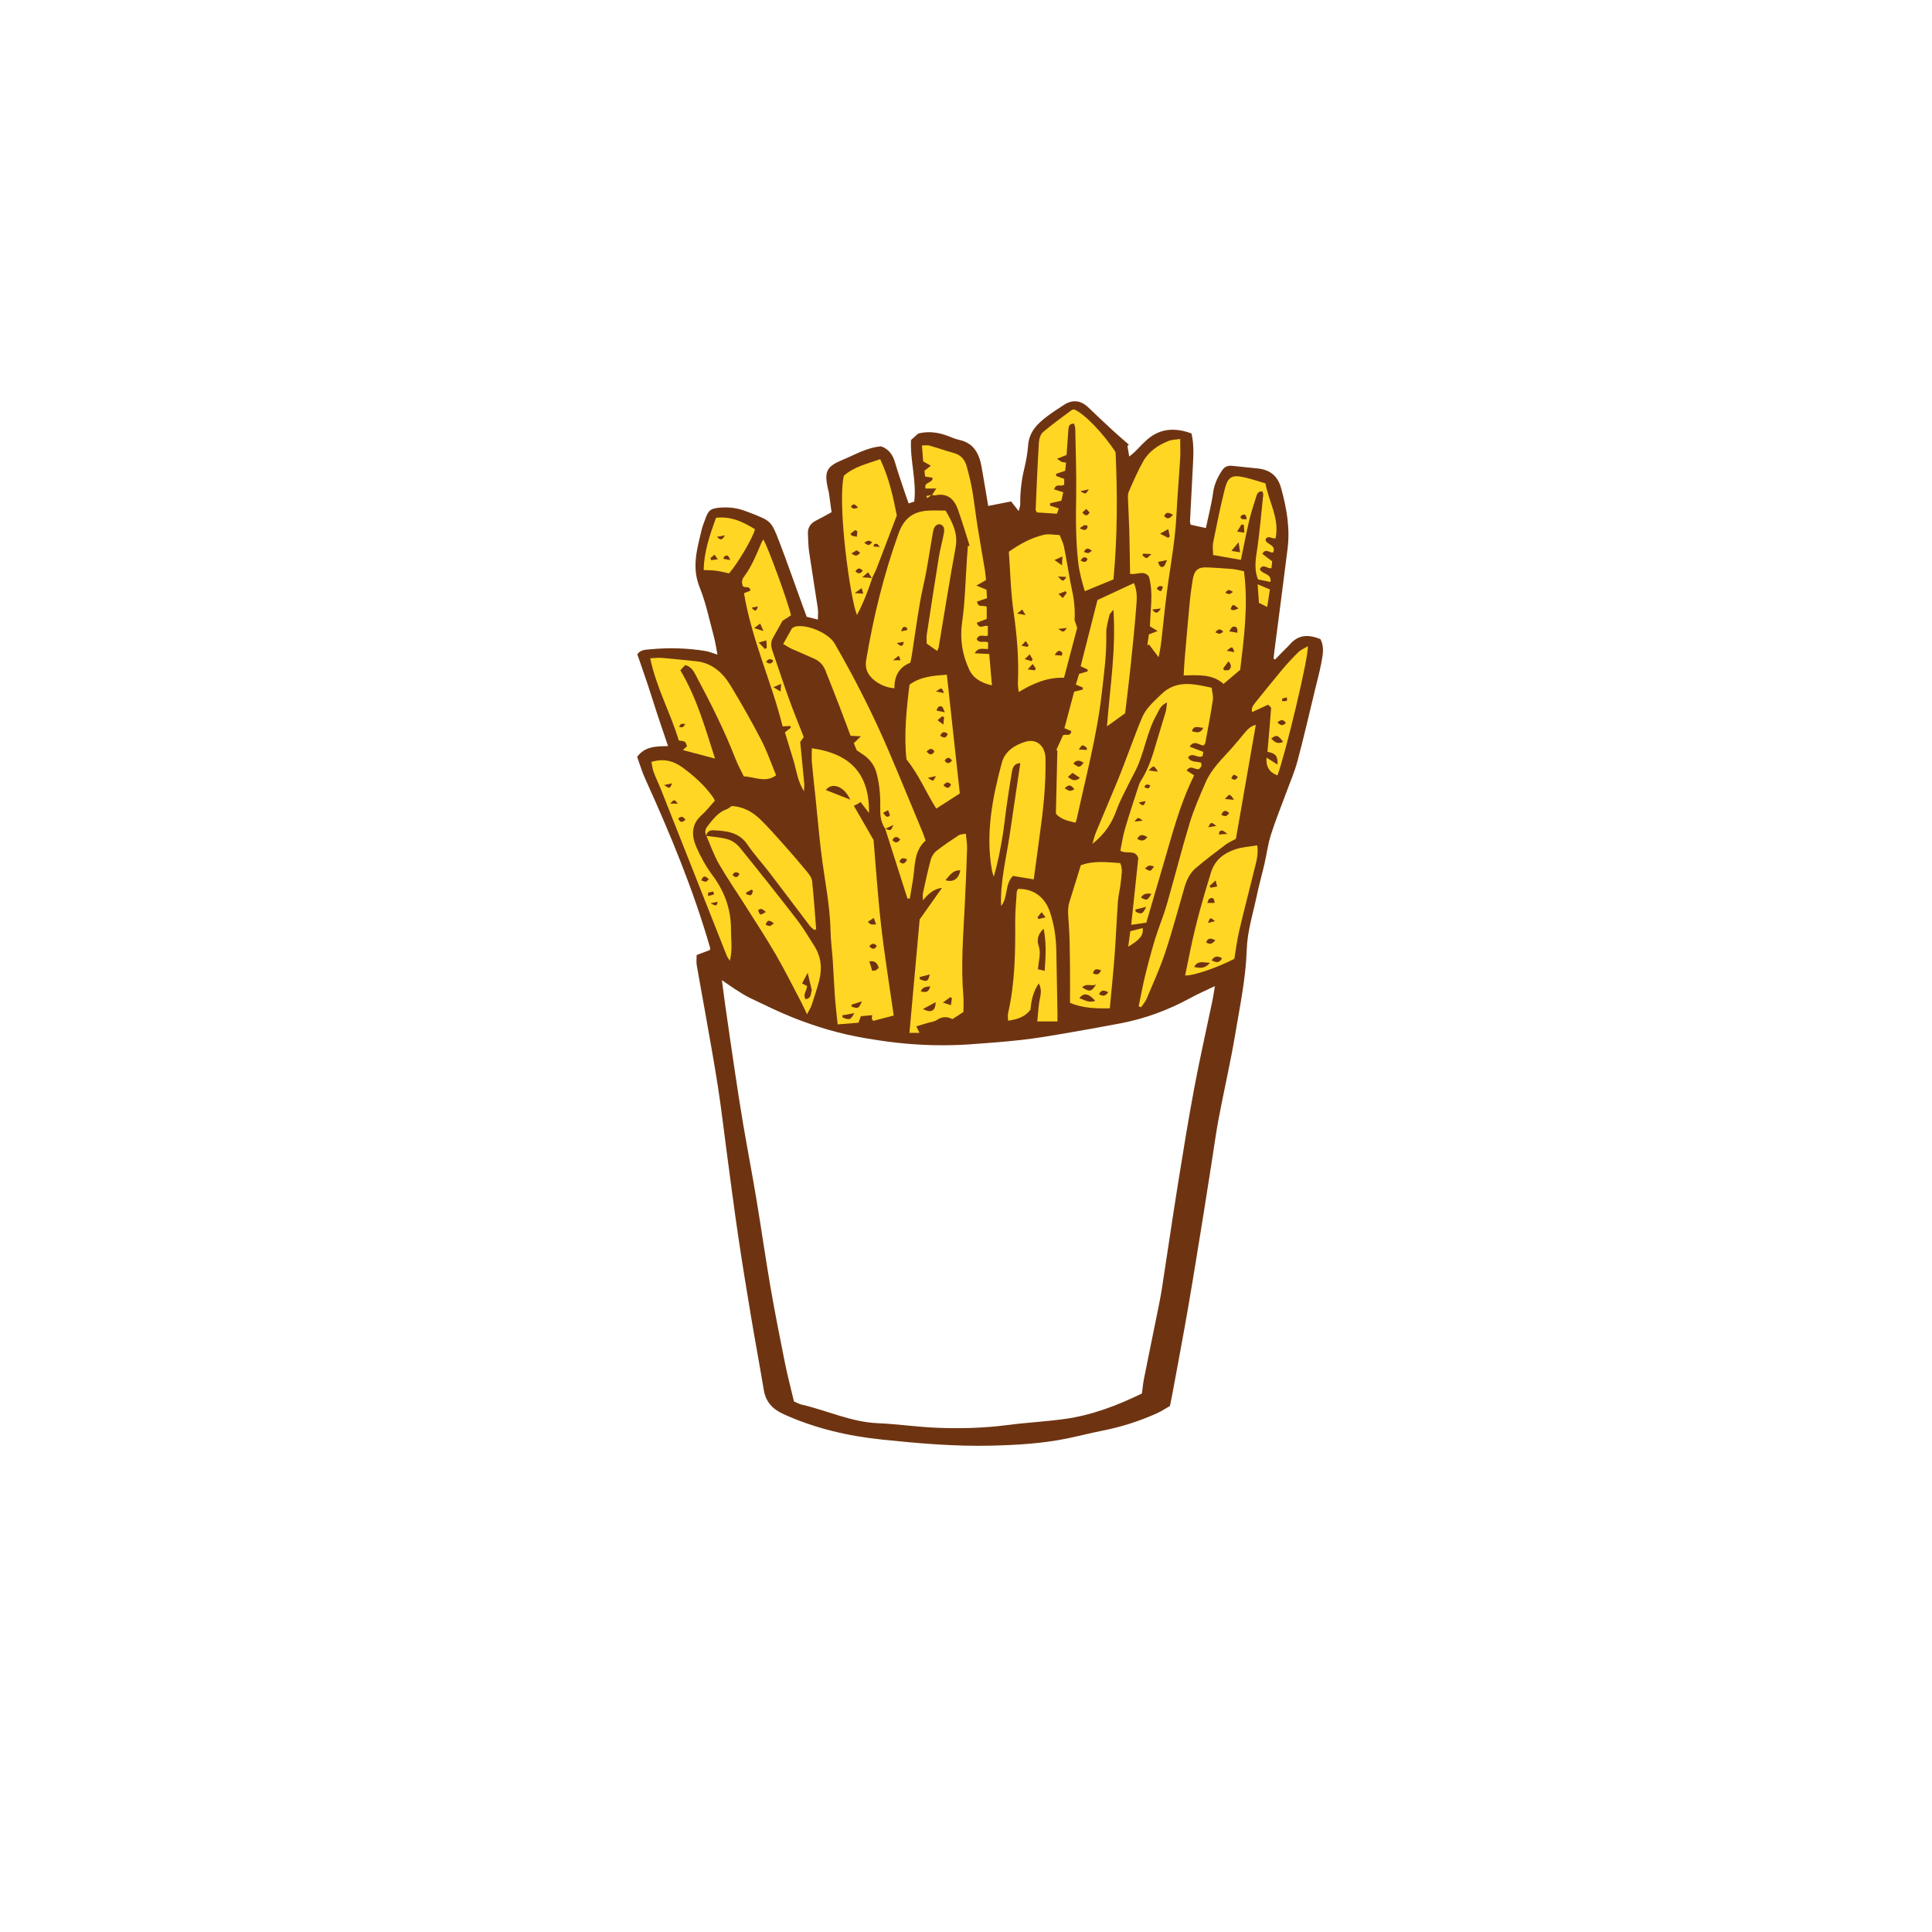 <svg version="1.1" id="svg" xmlns="http://www.w3.org/2000/svg" xmlns:xlink="http://www.w3.org/1999/xlink" x="0px" y="0px"
	 width="200px" height="200px" viewBox="0 0 200 200" enable-background="new 0 0 200 200" xml:space="preserve">
<path class="stroke" fill="#6e3411"  d="M136.685,66.157c-1.175-0.473-2.224-0.5-3.117,0.504c-0.304,0.341-0.642,0.652-0.962,0.979
	c-0.204,0.208-0.403,0.418-0.605,0.628c-0.055-0.027-0.109-0.054-0.163-0.081c0.027-0.254,0.05-0.509,0.083-0.763
	c0.457-3.538,0.927-7.073,1.368-10.612c0.27-2.156-0.098-4.244-0.68-6.32c-0.357-1.271-1.174-1.864-2.417-1.999
	c-0.879-0.095-1.759-0.171-2.638-0.271c-0.438-0.049-0.78,0.085-1.026,0.45c-0.48,0.714-0.833,1.456-0.953,2.344
	c-0.16,1.197-0.477,2.374-0.744,3.644c-0.585-0.126-1.079-0.232-1.581-0.34c-0.025-0.164-0.063-0.282-0.058-0.399
	c0.091-1.828,0.189-3.656,0.284-5.484c0.062-1.208,0.144-2.419-0.134-3.568c-1.531-0.558-2.937-0.558-4.206,0.336
	c-0.638,0.449-1.148,1.08-1.721,1.624c-0.137,0.131-0.291,0.244-0.517,0.433c-0.076-0.447-0.131-0.771-0.186-1.094
	c0.048-0.048,0.096-0.095,0.144-0.143c-0.528-0.462-1.065-0.914-1.58-1.39c-0.874-0.806-1.745-1.615-2.597-2.444
	c-0.78-0.758-1.647-0.866-2.56-0.265c-0.56,0.369-1.128,0.729-1.665,1.131c-1.018,0.762-1.905,1.606-2.019,3.003
	c-0.066,0.817-0.203,1.636-0.398,2.432c-0.302,1.226-0.436,2.459-0.424,3.717c0.001,0.191-0.084,0.383-0.159,0.697
	c-0.304-0.386-0.522-0.664-0.785-0.996c-0.759,0.148-1.521,0.297-2.371,0.463c-0.236-1.396-0.449-2.714-0.683-4.028
	c-0.244-1.372-0.802-2.487-2.33-2.812c-0.385-0.081-0.752-0.248-1.122-0.389c-0.99-0.377-1.997-0.54-3.101-0.269
	c-0.211,0.189-0.459,0.409-0.752,0.671c-0.112,2.122,0.587,4.217,0.333,6.379c-0.177,0.057-0.341,0.109-0.581,0.186
	c-0.126-0.354-0.243-0.661-0.346-0.972c-0.364-1.099-0.749-2.192-1.076-3.302c-0.232-0.786-0.656-1.36-1.431-1.63
	c-1.444,0.111-2.662,0.847-3.953,1.382c-1.675,0.695-1.944,1.184-1.564,2.953c0.032,0.149,0.09,0.294,0.111,0.444
	c0.098,0.686,0.188,1.373,0.278,2.037c-0.6,0.326-1.097,0.614-1.611,0.869c-0.585,0.292-0.871,0.743-0.834,1.395
	c0.035,0.608,0.032,1.223,0.12,1.824c0.286,1.96,0.612,3.915,0.904,5.874c0.051,0.342,0.007,0.698,0.007,1.154
	c-0.453-0.114-0.793-0.201-1.16-0.293c-0.172-0.466-0.331-0.891-0.486-1.318c-0.78-2.146-1.527-4.307-2.346-6.438
	c-0.838-2.179-0.869-2.167-3.053-3.017c-0.17-0.066-0.343-0.127-0.514-0.19c-0.815-0.305-1.657-0.398-2.521-0.336
	c-1.015,0.073-1.255,0.251-1.585,1.206c-0.12,0.346-0.273,0.684-0.357,1.039c-0.467,1.976-1.069,3.904-0.227,5.987
	c0.659,1.627,1.011,3.38,1.472,5.084c0.162,0.596,0.245,1.213,0.38,1.899c-0.514-0.156-0.881-0.314-1.264-0.376
	c-1.876-0.3-3.767-0.354-5.656-0.173c-0.481,0.045-1.053,0.025-1.376,0.524c0.368,1.065,0.733,2.097,1.079,3.134
	c0.356,1.07,0.687,2.148,1.04,3.22c0.337,1.021,0.688,2.039,1.061,3.143c-1.262,0.026-2.406,0.027-3.197,1.115
	c0.27,0.746,0.49,1.51,0.814,2.227c2.595,5.725,5.011,11.517,6.746,17.572c0.014,0.049-0.021,0.113-0.039,0.201
	c-0.431,0.163-0.877,0.332-1.362,0.515c0,0.389-0.047,0.727,0.007,1.047c0.27,1.589,0.575,3.172,0.853,4.759
	c0.458,2.613,0.938,5.223,1.345,7.843c0.347,2.228,0.601,4.47,0.902,6.706c0.386,2.871,0.751,5.745,1.174,8.611
	c0.408,2.775,0.861,5.544,1.323,8.311c0.432,2.585,0.914,5.162,1.346,7.748c0.206,1.233,0.902,1.981,2.026,2.494
	c3.26,1.487,6.702,2.277,10.233,2.645c3.76,0.391,7.528,0.72,11.323,0.625c2.597-0.064,5.179-0.212,7.729-0.725
	c1.254-0.252,2.494-0.581,3.749-0.827c1.926-0.378,3.782-0.97,5.57-1.766c0.517-0.23,0.994-0.55,1.417-0.789
	c0.101-0.504,0.178-0.861,0.244-1.222c0.551-2.997,1.123-5.991,1.642-8.995c0.565-3.274,1.085-6.557,1.618-9.837
	c0.273-1.686,0.532-3.374,0.797-5.061c0.247-1.564,0.455-3.135,0.75-4.69c0.55-2.904,1.222-5.788,1.709-8.702
	c0.486-2.905,1.095-5.787,1.19-8.766c0.059-1.861,0.65-3.71,1.038-5.557c0.231-1.104,0.54-2.191,0.793-3.289
	c0.231-1.004,0.36-2.038,0.67-3.016c0.458-1.451,1.039-2.863,1.562-4.293c0.408-1.116,0.89-2.211,1.195-3.354
	c0.659-2.472,1.227-4.967,1.83-7.453c0.208-0.859,0.445-1.714,0.609-2.582C136.918,67.873,137.14,66.997,136.685,66.157z
	 M125.514,103.566c-0.634,3.042-1.326,6.074-1.897,9.128c-0.634,3.385-1.182,6.786-1.727,10.188
	c-0.564,3.521-1.07,7.052-1.621,10.576c-0.16,1.022-0.382,2.036-0.586,3.051c-0.421,2.09-0.854,4.178-1.269,6.27
	c-0.094,0.475-0.133,0.96-0.203,1.475c-2.547,1.238-5.188,2.254-8.022,2.642c-1.962,0.269-3.946,0.369-5.911,0.625
	c-2.46,0.32-4.927,0.382-7.396,0.277c-2.007-0.086-4.006-0.386-6.014-0.47c-2.765-0.115-5.246-1.319-7.881-1.923
	c-0.232-0.053-0.448-0.182-0.796-0.328c-0.307-1.299-0.666-2.648-0.941-4.015c-0.529-2.629-1.048-5.26-1.504-7.903
	c-0.517-3-0.941-6.014-1.442-9.017c-0.432-2.586-0.928-5.161-1.368-7.746c-0.313-1.832-0.591-3.669-0.866-5.508
	c-0.348-2.32-0.681-4.642-1.014-6.965c-0.107-0.746-0.197-1.495-0.323-2.459c0.546,0.377,0.93,0.66,1.331,0.914
	c0.515,0.325,1.024,0.669,1.571,0.93c1.456,0.697,2.908,1.412,4.404,2.013c2.407,0.968,4.892,1.701,7.455,2.138
	c1.112,0.189,2.229,0.361,3.349,0.484c2.487,0.273,4.983,0.341,7.48,0.172c1.792-0.121,3.584-0.261,5.37-0.456
	c1.36-0.148,2.714-0.374,4.064-0.603c2.102-0.359,4.202-0.73,6.297-1.133c2.533-0.487,4.923-1.379,7.188-2.618
	c0.766-0.419,1.571-0.766,2.526-1.227C125.665,102.689,125.604,103.131,125.514,103.566z"/>
<path fill-rule="evenodd" clip-rule="evenodd" fill="#ffd624" class="fill" d="M84.041,77.461c4.15,0.584,5.964,2.781,5.922,6.704
	c-0.298-0.386-0.589-0.765-0.881-1.144c-0.071,0.051-0.142,0.102-0.213,0.152c-0.15,0.076-0.3,0.152-0.478,0.241
	c0.629,1.093,1.229,2.135,2.041,3.543c0.23,2.669,0.431,5.774,0.782,8.861c0.352,3.082,0.854,6.146,1.304,9.309
	c-0.714,0.187-1.409,0.368-2.125,0.555c-0.055-0.088-0.12-0.151-0.134-0.225c-0.017-0.085,0.012-0.178,0.03-0.369
	c-0.401,0.037-0.777,0.072-1.163,0.107c-0.097,0.249-0.169,0.436-0.263,0.678c-0.671,0.053-1.357,0.108-2.148,0.171
	c-0.104-1.031-0.219-1.962-0.287-2.896c-0.091-1.246-0.138-2.495-0.221-3.742c-0.067-1.004-0.206-2.005-0.227-3.009
	c-0.058-2.758-0.646-5.448-0.974-8.171c-0.226-1.875-0.387-3.757-0.581-5.636c-0.125-1.212-0.27-2.423-0.377-3.636
	C84.006,78.486,84.041,78.009,84.041,77.461z M88.021,82.779c-0.639-1.4-1.898-1.835-2.53-0.995
	C86.286,82.097,87.078,82.409,88.021,82.779z M90.968,100.185c-0.157-0.478-0.366-0.747-0.974-0.668
	c0.11,0.366,0.202,0.673,0.292,0.975c0.199-0.023,0.298-0.011,0.37-0.049C90.756,100.389,90.836,100.297,90.968,100.185z
	 M87.195,105.105c0.009,0.073,0.018,0.146,0.026,0.219c0.703,0.301,0.832,0.265,1.22-0.439
	C87.97,104.969,87.583,105.037,87.195,105.105z M88.131,104.009c0.021,0.073,0.041,0.146,0.061,0.219
	c0.677,0.191,0.677,0.191,1.038-0.568C88.782,103.802,88.456,103.905,88.131,104.009z M90.693,95.691
	c-0.095-0.264-0.154-0.428-0.241-0.666c-0.239,0.156-0.399,0.262-0.618,0.404c0.151,0.122,0.229,0.227,0.328,0.254
	C90.292,95.719,90.439,95.691,90.693,95.691z M90.77,97.917c-0.295-0.328-0.516-0.258-0.778,0.04
	C90.299,98.301,90.525,98.316,90.77,97.917z"/>
<path fill-rule="evenodd" clip-rule="evenodd" fill="#ffd624" class="fill" d="M125.429,71.195c0.048,0.433,0.184,0.861,0.125,1.26
	c-0.221,1.476-0.503,2.943-0.772,4.412c-0.021,0.111-0.113,0.209-0.161,0.295c-0.475,0.032-0.934-0.635-1.476,0.127
	c0.5,0.192,0.932,0.358,1.42,0.546c-0.023,0.135-0.053,0.303-0.075,0.432c-0.508,0.31-1.025-0.462-1.502,0.135
	c0.288,0.559,0.885,0.397,1.358,0.551c0.007,0.146,0.05,0.277,0.008,0.372c-0.056,0.127-0.176,0.227-0.224,0.283
	c-0.458,0.129-0.864-0.496-1.285,0.159c0.265,0.172,0.525,0.342,0.774,0.504c-1.444,2.878-2.238,5.979-3.138,9.043
	c-0.608,2.072-1.214,4.144-1.817,6.199c-0.554,0.079-0.989,0.142-1.562,0.224c0.251-2.362,0.494-4.653,0.734-6.913
	c-0.329-0.949-1.219-0.344-1.859-0.761c0.147-0.71,0.256-1.483,0.472-2.224c0.426-1.461,0.909-2.907,1.375-4.356
	c0.075-0.231,0.158-0.47,0.288-0.671c0.801-1.248,1.226-2.643,1.629-4.05c0.294-1.026,0.629-2.04,0.928-3.063
	c0.076-0.263,0.083-0.547,0.146-0.983c-0.715,0.32-0.831,0.829-1.08,1.266c-1.022,1.793-1.253,3.876-2.146,5.712
	c-0.199,0.409-0.429,0.803-0.626,1.212c-0.474,0.983-1.02,1.942-1.385,2.965c-0.464,1.3-1.161,2.427-2.496,3.491
	c0.154-0.503,0.236-0.881,0.382-1.232c0.746-1.801,1.521-3.59,2.261-5.394c0.451-1.1,0.854-2.218,1.281-3.327
	c0.405-1.05,0.784-2.113,1.228-3.147c0.419-0.974,1.224-1.652,1.966-2.378C121.754,70.361,123.541,70.78,125.429,71.195z
	 M124.561,75.333c-0.395,0.039-0.94-0.359-1.18,0.357C123.885,75.845,124.309,75.929,124.561,75.333z M117.534,94.158
	c0.013,0.074,0.026,0.148,0.039,0.223c0.586,0.3,0.727,0.249,1.081-0.511C118.215,93.983,117.874,94.07,117.534,94.158z
	 M119.191,92.533c-0.517-0.09-0.843-0.002-1.08,0.388C118.753,93.243,118.758,93.241,119.191,92.533z M119.465,89.691
	c-0.526-0.137-0.526-0.137-0.938,0.208C119.088,90.245,119.101,90.242,119.465,89.691z M118.777,86.653
	c-0.416-0.241-0.757-0.367-1.052,0.182C118.154,87.113,118.467,87.067,118.777,86.653z M119.868,79.884
	c-0.423-0.68-0.423-0.68-0.957-0.129C119.226,79.797,119.453,79.828,119.868,79.884z M118.466,81.501
	c0.457,0.171,0.457,0.171,0.617-0.204C118.818,81.205,118.574,81.109,118.466,81.501z M118.295,84.951
	c-0.491-0.377-0.491-0.377-0.851,0.101C117.771,85.013,117.967,84.99,118.295,84.951z M118.583,82.929
	c-0.192,0.038-0.383,0.076-0.697,0.138C118.239,83.454,118.439,83.501,118.583,82.929z"/>
<path fill-rule="evenodd" clip-rule="evenodd" fill="#ffd624" class="fill" d="M97.234,54.253c-0.507,0.091-0.596,0.505-0.665,0.889
	c-0.237,1.319-0.429,2.646-0.671,3.964c-0.208,1.137-0.496,2.261-0.688,3.401c-0.299,1.77-0.546,3.549-0.818,5.323
	c-0.037,0.241-0.095,0.477-0.155,0.773c-1.18,0.464-1.669,1.414-1.644,2.649c-1.33-0.094-2.643-0.994-2.899-1.987
	c-0.072-0.283-0.083-0.604-0.034-0.894c0.751-4.483,1.818-8.878,3.365-13.167c0.562-1.561,1.518-2.258,3.062-2.346
	c0.574-0.033,1.153-0.005,1.8-0.005c0.67,1.174,1.315,2.317,1.038,3.817c-0.636,3.444-1.177,6.906-1.759,10.36
	c-0.014,0.083-0.07,0.159-0.158,0.351c-0.36-0.254-0.689-0.487-1.076-0.759c0-0.314-0.038-0.619,0.006-0.911
	c0.412-2.71,0.828-5.42,1.267-8.126c0.127-0.78,0.352-1.544,0.493-2.323C97.776,54.844,97.818,54.387,97.234,54.253z M93.043,67.875
	c-0.174,0.136-0.304,0.236-0.608,0.474c0.391,0,0.553,0,0.788,0C93.151,68.16,93.113,68.059,93.043,67.875z M93.934,65.214
	c-0.023-0.083-0.048-0.166-0.071-0.25c-0.277-0.14-0.467-0.09-0.557,0.392C93.563,65.299,93.748,65.256,93.934,65.214z
	 M92.833,66.559c0.461,0.426,0.632,0.394,0.73-0.113C93.342,66.479,93.186,66.504,92.833,66.559z"/>
<path fill-rule="evenodd" clip-rule="evenodd" fill="#ffd624" class="fill" d="M110.412,47.099c-0.33,0.13-0.587,0.233-0.995,0.395
	c0.274,0.177,0.383,0.271,0.508,0.322c0.108,0.043,0.235,0.039,0.433,0.067c-0.032,0.311-0.062,0.597-0.088,0.852
	c-0.36,0.12-0.65,0.216-0.941,0.313c0.001,0.075,0.002,0.149,0.003,0.224c0.263,0.096,0.527,0.193,0.834,0.304
	c0,0.176,0,0.378,0,0.586c-0.282,0.289-0.848-0.202-1.041,0.505c0.28,0.086,0.565,0.173,0.944,0.289
	c-0.066,0.296-0.135,0.603-0.197,0.877c-0.442,0.099-0.802,0.181-1.163,0.261c-0.005,0.084-0.01,0.167-0.015,0.25
	c0.288,0.091,0.576,0.181,0.919,0.29c-0.07,0.186-0.138,0.366-0.206,0.546c-0.709-0.046-1.374-0.088-2.075-0.133
	c-0.038-0.092-0.125-0.202-0.12-0.308c0.099-2.313,0.192-4.625,0.334-6.936c0.022-0.372,0.166-0.849,0.428-1.073
	c0.946-0.808,1.964-1.529,2.96-2.276c0.067-0.051,0.175-0.048,0.256-0.068c1.017,0.395,2.968,2.401,4.294,4.416
	c0.199,4.384,0.193,8.779-0.217,13.176c-1.016,0.419-1.958,0.808-2.966,1.223c-0.279-0.918-0.562-1.922-0.684-2.974
	c-0.268-2.304-0.248-4.612-0.213-6.927c0.035-2.315-0.053-4.634-0.096-6.951c-0.003-0.166-0.083-0.329-0.127-0.494
	c-0.548-0.011-0.562,0.351-0.588,0.68C110.527,45.383,110.473,46.231,110.412,47.099z M112.047,53.053
	c0.296,0.383,0.508,0.402,0.747,0c-0.11-0.118-0.214-0.23-0.344-0.37C112.301,52.819,112.2,52.913,112.047,53.053z M112.711,50.653
	c-0.326,0.074-0.529,0.12-0.871,0.196C112.388,51.186,112.388,51.186,112.711,50.653z M111.765,54.687
	c0.516,0.257,0.753,0.265,0.836-0.247c-0.131-0.03-0.251-0.097-0.343-0.07C112.131,54.407,112.024,54.514,111.765,54.687z
	 M113.03,57.016c-0.418-0.346-0.616-0.275-0.828,0.122c0.185,0.055,0.316,0.127,0.443,0.121
	C112.741,57.253,112.831,57.146,113.03,57.016z M111.862,58.031c0.354,0.176,0.582,0.252,0.72-0.178
	C112.305,57.586,112.106,57.63,111.862,58.031z"/>
<path fill-rule="evenodd" clip-rule="evenodd" fill="#ffd624" class="fill" d="M111.322,85.167c-0.779-0.196-1.494-0.332-2.017-0.936
	c0.051-2.182,0.103-4.372,0.154-6.562c-0.039-0.004-0.078-0.007-0.118-0.011c0.24-0.525,0.479-1.05,0.706-1.551
	c0.298-0.149,0.756,0.195,0.857-0.423c-0.19-0.08-0.396-0.166-0.715-0.3c0.33-1.239,0.672-2.525,1.007-3.783
	c0.339-0.083,0.617-0.152,0.895-0.22c0.001-0.069,0.001-0.138,0.001-0.206c-0.224-0.096-0.447-0.191-0.72-0.307
	c0.117-0.384,0.23-0.758,0.337-1.109c0.325-0.096,0.605-0.179,0.886-0.262c-0.002-0.063-0.005-0.127-0.008-0.191
	c-0.201-0.094-0.401-0.189-0.718-0.337c0.568-2.237,1.144-4.5,1.742-6.854c1.253-0.583,2.483-1.156,3.771-1.756
	c0.345,0.792,0.315,1.504,0.266,2.168c-0.16,2.19-0.393,4.375-0.62,6.558c-0.161,1.546-0.357,3.087-0.552,4.751
	c-0.575,0.414-1.229,0.885-1.883,1.356c0.308-4.022,0.953-7.914,0.667-12.074c-0.224,0.293-0.379,0.41-0.411,0.553
	c-0.136,0.623-0.344,1.257-0.328,1.881c0.057,2.115-0.234,4.195-0.473,6.284c-0.499,4.374-1.648,8.617-2.572,12.905
	C111.455,84.857,111.398,84.967,111.322,85.167z M111.11,79.049c0.622,0.441,0.622,0.441,1.068-0.083
	C111.795,78.723,111.449,78.599,111.11,79.049z M110.55,80.427c0.392,0.308,0.717,0.527,1.248,0.099
	c-0.292-0.195-0.524-0.349-0.777-0.518C110.842,80.167,110.716,80.279,110.55,80.427z M110.217,81.608
	c0.521,0.318,0.521,0.318,1,0.117C110.947,81.328,110.682,81.097,110.217,81.608z M112.502,77.635
	c0.004-0.073,0.009-0.145,0.014-0.217c-0.471-0.374-0.471-0.374-0.84,0.169C111.997,77.605,112.25,77.62,112.502,77.635z"/>
<path fill-rule="evenodd" clip-rule="evenodd" fill="#ffd624" class="fill" d="M104.434,57.115c1.184-0.831,2.337-1.448,3.617-1.752
	c0.506-0.121,1.073,0.008,1.642,0.024c0.173,0.447,0.368,0.8,0.444,1.176c0.246,1.223,0.443,2.455,0.667,3.682
	c0.104,0.569,0.25,1.131,0.332,1.703c0.104,0.742,0.162,1.49,0.104,2.253c0.088,0.259,0.176,0.517,0.271,0.794
	c-0.446,1.689-0.895,3.389-1.363,5.165c-1.711-0.06-3.179,0.573-4.693,1.476c-0.038-0.396-0.091-0.652-0.08-0.904
	c0.108-2.475-0.091-4.921-0.448-7.375C104.63,61.315,104.591,59.236,104.434,57.115z M109.98,57.603
	c-0.339,0.155-0.504,0.23-0.821,0.374c0.293,0.204,0.473,0.329,0.776,0.539C109.953,58.151,109.962,57.972,109.98,57.603z
	 M106.774,68.445c0.042-0.062,0.083-0.124,0.125-0.186c-0.089-0.157-0.179-0.314-0.298-0.524c-0.18,0.171-0.3,0.285-0.527,0.5
	C106.387,68.328,106.581,68.387,106.774,68.445z M110.017,61.909c0.169-0.222,0.289-0.376,0.407-0.53
	c-0.042-0.06-0.085-0.121-0.128-0.181c-0.194,0.077-0.388,0.154-0.718,0.286C109.784,61.684,109.865,61.763,110.017,61.909z
	 M109.935,67.866c0.011-0.097,0.022-0.195,0.033-0.292c-0.242-0.286-0.464-0.301-0.786,0.24
	C109.512,67.836,109.724,67.851,109.935,67.866z M107.127,69.397c0.031-0.066,0.062-0.133,0.093-0.199
	c-0.089-0.132-0.177-0.263-0.312-0.463c-0.167,0.18-0.286,0.308-0.521,0.56C106.737,69.344,106.933,69.371,107.127,69.397z
	 M109.551,65.103c0.539,0.38,0.539,0.38,0.896-0.098C110.114,65.042,109.906,65.064,109.551,65.103z M109.51,59.682
	c0.543,0.559,0.543,0.559,0.879,0.043C110.128,59.713,109.922,59.703,109.51,59.682z M106.366,66.967
	c0.038-0.057,0.075-0.115,0.112-0.172c-0.084-0.126-0.169-0.252-0.293-0.438c-0.155,0.169-0.259,0.282-0.445,0.486
	C106.027,66.9,106.196,66.934,106.366,66.967z M105.297,63.517c0.332,0.057,0.506,0.088,0.872,0.151
	c-0.184-0.297-0.252-0.408-0.354-0.575C105.658,63.222,105.552,63.309,105.297,63.517z"/>
<path fill-rule="evenodd" clip-rule="evenodd" fill="#ffd624" class="fill" d="M99.735,104.756c-0.408,0.267-0.763,0.498-1.135,0.741
	c-0.561-0.279-1.075-0.278-1.612,0.089c-0.286,0.195-0.686,0.224-1.035,0.329c-0.341,0.103-0.681,0.207-1.096,0.333
	c0.125,0.259,0.208,0.432,0.326,0.675c-0.344,0-0.656,0-1.038,0c0.354-3.927,0.706-7.829,1.059-11.745
	c0.743-1.049,1.487-2.101,2.317-3.272c-0.899,0.126-1.404,0.617-1.984,1.294c0-0.358-0.034-0.56,0.006-0.744
	c0.254-1.159,0.499-2.32,0.809-3.464c0.09-0.334,0.318-0.693,0.587-0.906c0.739-0.583,1.525-1.105,2.312-1.624
	c0.161-0.106,0.401-0.092,0.736-0.159c0.048,0.555,0.141,1.06,0.125,1.562c-0.063,2.012-0.144,4.022-0.249,6.031
	c-0.16,3.077-0.395,6.15-0.134,9.233C99.772,103.64,99.735,104.16,99.735,104.756z M97.878,91.118
	c0.812,0.252,1.37-0.15,1.535-1.022C98.669,90.059,98.331,90.582,97.878,91.118z M95.544,104.455
	c0.877,0.455,1.291,0.182,1.318-0.712C96.445,103.969,96.07,104.171,95.544,104.455z M95.185,101.152
	c0.016,0.073,0.031,0.146,0.046,0.217c0.695,0.303,0.854,0.241,1.02-0.501C95.859,100.972,95.521,101.062,95.185,101.152z
	 M98.436,104.052c0.048-0.321,0.078-0.522,0.107-0.724c-0.057-0.034-0.116-0.069-0.173-0.103c-0.208,0.155-0.415,0.309-0.756,0.563
	C97.969,103.902,98.128,103.953,98.436,104.052z M96.297,102.103c-0.427,0.058-0.775,0.047-0.98,0.519
	C95.809,102.76,96.147,102.751,96.297,102.103z"/>
<path fill-rule="evenodd" clip-rule="evenodd" fill="#ffd624" class="fill" d="M91.646,85.8c-0.427-0.599-0.535-1.276-0.521-1.994
	c0.024-1.252-0.048-2.486-0.369-3.716c-0.225-0.859-0.68-1.473-1.38-1.955c-0.225-0.155-0.452-0.306-0.692-0.469
	c-0.1-0.247-0.202-0.498-0.299-0.737c0.209-0.201,0.395-0.378,0.736-0.705c-0.495-0.025-0.749-0.038-1.07-0.055
	c-0.392-1.042-0.78-2.097-1.185-3.147c-0.471-1.221-0.952-2.44-1.437-3.656c-0.213-0.533-0.598-0.926-1.113-1.164
	c-0.771-0.355-1.561-0.672-2.335-1.023c-0.291-0.132-0.56-0.314-0.905-0.512c0.338-0.604,0.632-1.129,0.915-1.634
	c0.143-0.072,0.245-0.154,0.36-0.178c1.247-0.249,3.434,0.694,4.056,1.77c2.092,3.621,3.982,7.345,5.623,11.193
	c1.196,2.805,2.352,5.626,3.523,8.442c0.092,0.222,0.157,0.456,0.26,0.761c-1.274,1.133-1.062,2.753-1.332,4.23
	c-0.106,0.584-0.195,1.171-0.292,1.757c-0.082,0.006-0.164,0.012-0.247,0.018c-0.771-2.417-1.542-4.833-2.311-7.248
	c0.582,0.249,0.582,0.249,0.852-0.385C92.112,85.573,91.879,85.687,91.646,85.8z M91.935,83.864
	c-0.216,0.119-0.362,0.199-0.513,0.282c0.319,0.454,0.481,0.524,0.709,0.247C92.084,84.265,92.021,84.097,91.935,83.864z
	 M93.196,86.901c-0.367-0.376-0.595-0.32-0.815,0.068C92.666,87.278,92.896,87.301,93.196,86.901z M93.907,88.973
	c-0.421-0.219-0.644-0.151-0.799,0.22C93.467,89.538,93.678,89.405,93.907,88.973z"/>
<path fill-rule="evenodd" clip-rule="evenodd" fill="#ffd624" class="fill" d="M74.021,78.531c-1.236-0.328-2.254-0.598-3.332-0.884
	c0.152-0.142,0.29-0.27,0.432-0.401c-0.173-0.509-0.173-0.509-0.853-0.592c-0.835-2.817-2.321-5.441-2.958-8.509
	c0.47-0.018,0.854-0.072,1.229-0.041c1.155,0.097,2.306,0.231,3.459,0.34c1.679,0.159,2.804,1.167,3.62,2.511
	c1.124,1.848,2.191,3.736,3.188,5.656c0.601,1.156,1.022,2.405,1.538,3.643c-1.093,0.822-2.187,0.169-3.346,0.113
	c-0.283-0.589-0.612-1.171-0.852-1.788c-1.147-2.963-2.577-5.792-4.071-8.589c-0.241-0.451-0.461-0.943-1.14-1.149
	c-0.166,0.179-0.369,0.397-0.506,0.544C72.15,72.275,72.993,75.347,74.021,78.531z M70.946,74.945
	c-0.483-0.031-0.483-0.031-0.643,0.3C70.687,75.329,70.687,75.329,70.946,74.945z"/>
<path fill-rule="evenodd" clip-rule="evenodd" fill="#ffd624" class="fill" d="M117.876,104.17c0.223-1.066,0.416-2.139,0.675-3.197
	c0.311-1.268,0.646-2.531,1.028-3.779c0.366-1.191,0.857-2.345,1.203-3.541c0.812-2.808,1.52-5.647,2.37-8.443
	c0.441-1.449,1.057-2.85,1.665-4.242c0.594-1.362,1.671-2.383,2.646-3.47c0.447-0.498,0.867-1.02,1.298-1.532
	c0.328-0.388,0.646-0.791,1.24-0.93c-0.69,3.952-1.369,7.841-2.06,11.798c-0.334,0.186-0.732,0.353-1.068,0.604
	c-1.045,0.786-2.091,1.574-3.085,2.422c-0.585,0.499-0.936,1.192-1.153,1.939c-0.665,2.28-1.273,4.58-2.021,6.833
	c-0.536,1.614-1.25,3.17-1.909,4.743c-0.135,0.321-0.38,0.595-0.574,0.892C118.045,104.236,117.961,104.203,117.876,104.17z
	 M127.242,84.165c-0.355-0.328-0.59-0.309-0.814,0.171C126.753,84.544,126.992,84.561,127.242,84.165z M127.747,82.796
	c-0.457-0.655-0.457-0.655-0.939-0.079C127.113,82.742,127.333,82.761,127.747,82.796z M128.139,80.431
	c-0.428-0.319-0.428-0.319-0.68,0.124C127.744,80.798,127.959,80.765,128.139,80.431z M127.058,86.324
	c-0.537-0.407-0.542-0.416-0.804-0.255c-0.048,0.03-0.039,0.157-0.072,0.32C126.428,86.37,126.634,86.354,127.058,86.324z
	 M125.918,85.499c-0.559-0.433-0.559-0.433-0.837,0.144C125.372,85.593,125.581,85.557,125.918,85.499z"/>
<path fill-rule="evenodd" clip-rule="evenodd" fill="#ffd624" class="fill" d="M119.937,68.036c-0.417-0.556-0.702-0.936-0.988-1.316
	c-0.059,0.03-0.118,0.06-0.176,0.09c0.053-0.384,0.106-0.77,0.158-1.137c0.286-0.11,0.523-0.202,0.903-0.349
	c-0.334-0.205-0.541-0.332-0.79-0.485c0.022-1.703,0.377-3.443-0.108-5.147c-0.526-0.718-1.26-0.15-1.951-0.291
	c-0.028-1.544-0.045-3.062-0.085-4.58c-0.027-1.003-0.092-2.007-0.124-3.01c-0.009-0.301-0.042-0.637,0.071-0.898
	c0.461-1.06,0.921-2.127,1.483-3.136c0.585-1.049,1.56-1.702,2.66-2.141c0.314-0.125,0.682-0.118,1.185-0.195
	c0,0.775,0.032,1.407-0.006,2.035c-0.119,1.98-0.292,3.958-0.391,5.938c-0.108,2.169-0.463,4.302-0.783,6.444
	c-0.288,1.929-0.49,3.871-0.696,5.81C120.221,66.388,120.151,67.099,119.937,68.036z M120.926,55.674
	c0.059-0.045,0.117-0.092,0.176-0.137c-0.046-0.215-0.092-0.431-0.165-0.768c-0.309,0.174-0.488,0.274-0.85,0.478
	C120.482,55.448,120.704,55.561,120.926,55.674z M119.882,58.167c0.131,0.479,0.322,0.621,0.579,0.475
	c0.128-0.073,0.17-0.3,0.354-0.661C120.37,58.069,120.148,58.114,119.882,58.167z M120.385,60.718
	c-0.39-0.084-0.39-0.084-0.657,0.217C120.207,61.312,120.207,61.312,120.385,60.718z M121.427,53.288
	c-0.42-0.221-0.699-0.352-0.917,0.132C120.814,53.763,121.063,53.739,121.427,53.288z M118.345,57.311
	c-0.027,0.062-0.054,0.124-0.081,0.185c0.137,0.099,0.269,0.258,0.416,0.275c0.103,0.012,0.229-0.17,0.518-0.41
	C118.764,57.335,118.555,57.323,118.345,57.311z M119.276,63.102c0.381,0.481,0.581,0.403,0.893-0.116
	C119.799,63.034,119.593,63.06,119.276,63.102z"/>
<path fill-rule="evenodd" clip-rule="evenodd" fill="#ffd624" class="fill" d="M114.888,104.379c-1.534,0.04-2.854-0.035-4.121-0.563
	c0-1.304,0.015-2.578-0.003-3.851c-0.022-1.487-0.021-2.977-0.132-4.458c-0.055-0.735-0.146-1.444,0.083-2.162
	c0.395-1.243,0.772-2.493,1.167-3.771c1.329-0.507,2.691-0.318,4.08-0.229c0.305,0.654,0.115,1.32,0.061,1.966
	c-0.055,0.664-0.246,1.317-0.294,1.981c-0.134,1.851-0.202,3.706-0.341,5.555C115.252,100.661,115.062,102.47,114.888,104.379z
	 M113.378,103.611c-0.682-0.784-1.201-0.88-1.642-0.272C112.26,103.496,112.691,103.853,113.378,103.611z M112.02,102.212
	c0.764,0.492,0.974,0.465,1.439-0.285C112.934,102.126,112.497,101.747,112.02,102.212z M113.985,100.446
	c-0.399-0.134-0.716-0.236-0.841,0.317C113.546,100.958,113.796,100.88,113.985,100.446z M114.718,102.716
	c-0.435-0.236-0.721-0.267-0.949,0.203C114.14,103.143,114.417,103.159,114.718,102.716z"/>
<path fill-rule="evenodd" clip-rule="evenodd" fill="#ffd624" class="fill" d="M128.775,59.133c0.465,3.539-0.003,6.931-0.39,10.205
	c-0.65,0.551-1.158,0.98-1.723,1.459c-1.148-1.025-2.617-0.916-4.13-0.872c0.036-0.595,0.056-1.132,0.102-1.666
	c0.172-2.001,0.345-4.001,0.535-6.001c0.068-0.724,0.176-1.444,0.286-2.164c0.168-1.105,0.548-1.414,1.65-1.353
	c0.821,0.046,1.642,0.09,2.461,0.162C127.921,58.935,128.271,59.034,128.775,59.133z M126.622,69.196
	c0.033,0.062,0.065,0.123,0.098,0.186c0.175-0.01,0.407,0.049,0.511-0.042c0.248-0.216,0.278-0.501-0.06-0.88
	C126.964,68.737,126.793,68.967,126.622,69.196z M128.092,65.5c0.039-0.518-0.107-0.719-0.491-0.604
	c-0.121,0.037-0.19,0.24-0.354,0.462C127.571,65.414,127.782,65.449,128.092,65.5z M127.783,67.514
	c-0.209-0.635-0.209-0.635-0.796-0.149C127.296,67.422,127.508,67.462,127.783,67.514z M128.21,62.983
	c-0.591-0.476-0.591-0.476-0.829,0.076c0.11,0.039,0.22,0.116,0.324,0.107C127.839,63.156,127.967,63.077,128.21,62.983z
	 M125.815,65.459c0.455,0.199,0.455,0.199,0.812-0.054C126.359,65.077,126.125,65.048,125.815,65.459z M127.639,61.278
	c-0.324-0.226-0.558-0.324-0.778,0.097C127.253,61.551,127.253,61.551,127.639,61.278z"/>
<path fill-rule="evenodd" clip-rule="evenodd" fill="#ffd624" class="fill" d="M73.108,86.528c0.75,0.11,1.524,0.143,2.241,0.361
	c0.461,0.139,0.932,0.477,1.239,0.855c1.996,2.461,3.968,4.943,5.904,7.451c0.668,0.864,1.224,1.817,1.811,2.741
	c0.711,1.12,0.82,2.339,0.491,3.597c-0.223,0.854-0.5,1.693-0.779,2.531c-0.09,0.271-0.259,0.515-0.475,0.934
	c-0.249-0.525-0.403-0.88-0.583-1.222c-0.881-1.67-1.721-3.363-2.668-4.995c-1.007-1.736-2.112-3.416-3.185-5.114
	c-0.894-1.416-1.853-2.793-2.686-4.245c-0.526-0.917-0.873-1.937-1.301-2.912L73.108,86.528z M84.04,102.515
	c-0.158-0.667-0.269-1.129-0.43-1.808c-0.242,0.456-0.387,0.729-0.583,1.099c0.239,0.121,0.427,0.216,0.52,0.263
	c-0.038,0.548-0.472,0.897-0.147,1.367C84.057,103.344,83.901,102.756,84.04,102.515z M79.281,94.409
	c-0.302-0.246-0.495-0.48-0.799-0.168C78.674,94.772,78.674,94.772,79.281,94.409z M77.245,92.397
	c0.004,0.06,0.01,0.121,0.015,0.181c0.168,0.032,0.374,0.138,0.493,0.076c0.112-0.06,0.133-0.293,0.193-0.451
	c-0.051-0.037-0.101-0.073-0.151-0.109C77.612,92.195,77.429,92.296,77.245,92.397z M80.113,95.589
	c-0.448-0.36-0.688-0.412-0.85,0.153c0.168,0.049,0.304,0.121,0.436,0.113C79.797,95.85,79.89,95.739,80.113,95.589z M76.553,90.468
	c-0.314-0.272-0.521-0.224-0.722,0.107C76.142,90.902,76.354,90.88,76.553,90.468z"/>
<path fill-rule="evenodd" clip-rule="evenodd" fill="#ffd624" class="fill" d="M107.014,91.032c-0.737-0.123-1.424-0.237-2.151-0.357
	c-0.879,0.867-0.478,2.218-1.23,3.108c-0.103-2.519,0.535-4.935,0.893-7.384c0.359-2.453,0.726-4.906,1.095-7.4
	c-0.646,0.015-0.792,0.469-0.869,0.908c-0.214,1.231-0.394,2.468-0.572,3.705c-0.134,0.934-0.22,1.875-0.372,2.805
	c-0.233,1.44-0.504,2.874-0.935,4.341c-0.067-0.231-0.155-0.459-0.196-0.694c-0.661-3.792,0.055-7.467,1.029-11.102
	c0.324-1.207,1.366-1.866,2.495-2.19c1.128-0.325,1.997,0.479,2.026,1.706c0.067,2.787-0.251,5.544-0.639,8.297
	C107.394,88.16,107.214,89.548,107.014,91.032z"/>
<path fill-rule="evenodd" clip-rule="evenodd" fill="#ffd624" class="fill" d="M96.479,51.243c0.126-0.191,0.252-0.381,0.444-0.673
	c-0.445,0-0.783,0-1.11,0c-0.201-0.729,0.74-0.509,0.731-1.105c-0.231-0.041-0.477-0.083-0.777-0.136
	c-0.022-0.187-0.046-0.388-0.072-0.599c0.208-0.162,0.393-0.306,0.666-0.52c-0.288-0.159-0.502-0.278-0.793-0.44
	c-0.038-0.487-0.079-1.021-0.128-1.654c0.312,0,0.555-0.051,0.766,0.008c0.85,0.241,1.684,0.539,2.536,0.772
	c0.73,0.2,1.141,0.693,1.328,1.375c0.226,0.822,0.434,1.653,0.579,2.492c0.212,1.23,0.346,2.474,0.542,3.707
	c0.244,1.535,0.52,3.064,0.774,4.598c0.054,0.325,0.073,0.656,0.107,0.978c-0.306,0.176-0.556,0.319-0.996,0.572
	c0.438,0.18,0.713,0.292,1.047,0.43c0.016,0.267,0.033,0.562,0.051,0.883c-0.371,0.123-0.699,0.231-1.03,0.34
	c0.103,0.706,0.657,0.328,1,0.539c0,0.387,0,0.804,0,1.26c-0.334,0.127-0.679,0.259-1.024,0.39c0.252,0.805,0.765,0.175,1.142,0.359
	c0,0.311,0,0.636,0,0.98c-0.382,0.137-0.901-0.25-1.155,0.372c0.262,0.457,0.761,0.16,1.179,0.321c0,0.198,0,0.42,0,0.685
	c-0.431,0.066-0.972-0.258-1.384,0.449c0.538,0.028,0.959,0.05,1.504,0.078c0.086,1.005,0.175,2.045,0.278,3.247
	c-1.104-0.259-1.928-0.717-2.36-1.653c-0.713-1.544-0.973-3.133-0.726-4.877c0.311-2.191,0.348-4.421,0.503-6.634
	c0.03-0.419,0.061-0.839,0.092-1.258c0.061-0.011,0.122-0.023,0.183-0.035c-0.398-1.242-0.767-2.494-1.201-3.722
	c-0.383-1.086-1.074-1.769-2.353-1.497c-0.111,0.024-0.238-0.03-0.357-0.048L96.479,51.243z"/>
<path fill-rule="evenodd" clip-rule="evenodd" fill="#ffd624" class="fill" d="M90.298,59.835c-0.424,1.293-0.914,2.557-1.584,3.833
	c-0.687-1.61-2.052-11.412-1.357-14.422c1.041-0.929,2.408-1.236,3.76-1.713c0.924,1.953,1.353,3.962,1.721,5.832
	c-0.725,1.904-1.392,3.667-2.07,5.425c-0.142,0.366-0.33,0.714-0.498,1.07c-0.122-0.186-0.244-0.373-0.404-0.619
	c-0.187,0.161-0.314,0.271-0.609,0.525C89.747,59.798,90.022,59.816,90.298,59.835z M88.756,55.009
	c-0.073-0.048-0.146-0.095-0.218-0.143c-0.168,0.127-0.336,0.255-0.504,0.382c0.045,0.069,0.09,0.139,0.135,0.207
	c0.157,0.033,0.315,0.066,0.531,0.111C88.723,55.341,88.74,55.175,88.756,55.009z M89.307,59.068
	c-0.312-0.321-0.529-0.276-0.751,0.079C88.863,59.444,89.08,59.403,89.307,59.068z M89.203,60.882
	c-0.249,0.175-0.392,0.275-0.727,0.511c0.425,0.032,0.622,0.047,0.884,0.067C89.304,61.25,89.274,61.142,89.203,60.882z
	 M88.671,56.964c-0.159,0.1-0.299,0.187-0.533,0.332c0.343,0.211,0.562,0.386,0.905-0.092
	C88.933,57.133,88.812,57.056,88.671,56.964z M88.833,52.552c-0.301-0.317-0.455-0.525-0.756-0.09
	c0.103,0.071,0.188,0.169,0.29,0.19C88.462,52.673,88.576,52.613,88.833,52.552z M90.285,56.108
	c-0.193-0.072-0.297-0.148-0.39-0.136c-0.123,0.018-0.236,0.104-0.431,0.198C89.774,56.427,89.978,56.588,90.285,56.108z
	 M90.47,56.348c-0.01,0.076-0.021,0.152-0.031,0.228c0.162,0.009,0.323,0.019,0.646,0.039c-0.198-0.21-0.248-0.31-0.31-0.319
	C90.679,56.281,90.572,56.328,90.47,56.348z"/>
<path fill-rule="evenodd" clip-rule="evenodd" fill="#ffd624" class="fill" d="M93.838,78.612c-0.273-2.513-0.009-5.133,0.315-7.737
	c1.178-0.854,2.475-0.928,3.865-1.03c0.446,4.079,0.886,8.117,1.343,12.292c-0.738,0.475-1.57,1.01-2.438,1.568
	C95.873,82.062,95.171,80.267,93.838,78.612z M95.917,77.794c0.349,0.422,0.581,0.372,0.814,0.001
	C96.468,77.374,96.233,77.508,95.917,77.794z M97.329,76.167c0.415,0.277,0.646,0.244,0.773-0.212
	C97.773,75.725,97.534,75.694,97.329,76.167z M97.732,74.246c-0.064-0.033-0.128-0.065-0.192-0.098
	c-0.142,0.117-0.284,0.233-0.491,0.405c0.213,0.162,0.357,0.27,0.607,0.459C97.69,74.669,97.711,74.458,97.732,74.246z
	 M97.811,73.737c-0.156-0.316-0.189-0.52-0.299-0.577c-0.262-0.137-0.443,0.002-0.564,0.399
	C97.191,73.61,97.412,73.655,97.811,73.737z M97.719,71.746c-0.224-0.595-0.224-0.595-0.831-0.162
	C97.222,71.649,97.432,71.69,97.719,71.746z M97.667,81.292c0.359,0.354,0.592,0.353,0.781-0.068
	C98.172,80.883,97.951,80.943,97.667,81.292z M98.552,78.723c-0.331-0.435-0.541-0.291-0.766,0.011
	C98.039,79.098,98.262,79.082,98.552,78.723z M96.885,80.341c-0.302,0.065-0.516,0.11-0.837,0.179
	C96.609,80.918,96.609,80.918,96.885,80.341z"/>
<path fill-rule="evenodd" clip-rule="evenodd" fill="#ffd624" class="fill" d="M130.146,87.507c0.146,0.878-0.078,1.637-0.264,2.395
	c-0.528,2.157-1.096,4.304-1.602,6.466c-0.228,0.972-0.344,1.969-0.5,2.885c-1.651,0.883-4.375,1.815-5.095,1.721
	c0.188-0.912,0.372-1.819,0.561-2.727c0.557-2.682,1.301-5.312,2.114-7.928c0.403-1.296,1.305-1.964,2.443-2.373
	C128.528,87.686,129.333,87.65,130.146,87.507z M125.259,99.666c-0.688-0.005-1.258-0.288-1.642,0.441
	C124.202,100.201,124.71,100.324,125.259,99.666z M126.506,99.197c-0.446-0.248-0.773-0.275-1.078,0.221
	C125.874,99.64,126.215,99.74,126.506,99.197z M125.811,97.338c-0.448-0.225-0.744-0.297-0.954,0.208
	C125.216,97.795,125.478,97.74,125.811,97.338z M125.739,93.473c-0.043-0.427-0.154-0.653-0.55-0.428
	c-0.091,0.051-0.113,0.224-0.207,0.428C125.287,93.473,125.491,93.473,125.739,93.473z M125.842,91.142
	c-0.268,0.245-0.449,0.411-0.629,0.577c0.037,0.06,0.074,0.12,0.111,0.179c0.209-0.038,0.418-0.076,0.678-0.125
	C125.948,91.561,125.915,91.429,125.842,91.142z M125.774,95.353c-0.5-0.417-0.5-0.417-0.724,0.195
	C125.347,95.468,125.561,95.41,125.774,95.353z"/>
<path fill-rule="evenodd" clip-rule="evenodd" fill="#ffd624" class="fill" d="M109.469,105.737c-0.726,0-1.344,0-2.088,0
	c0.067-0.693,0.105-1.352,0.201-2.002c0.089-0.61,0.353-1.213-0.05-1.931c-0.597,0.878-0.774,1.784-0.854,2.717
	c-0.558,0.745-1.344,1.004-2.325,1.14c0-0.289-0.048-0.551,0.007-0.789c0.709-3.113,0.756-6.274,0.733-9.445
	c-0.007-1.031,0.098-2.063,0.162-3.095c0.006-0.109,0.085-0.214,0.125-0.305c1.789-0.061,2.843,1.056,3.278,2.297
	c0.466,1.333,0.671,2.715,0.693,4.127c0.035,2.131,0.079,4.263,0.118,6.395C109.472,105.085,109.469,105.326,109.469,105.737z
	 M108.144,100.503c0.104-1.486,0.196-2.826-0.104-4.37c-0.649,0.614-0.706,1.217-0.521,1.776c0.172,0.525,0.137,1.001,0.044,1.509
	c-0.053,0.291-0.076,0.586-0.117,0.916C107.677,100.391,107.839,100.43,108.144,100.503z M107.831,94.429
	c-0.172,0.211-0.301,0.369-0.43,0.525c0.035,0.062,0.07,0.124,0.104,0.186c0.208-0.052,0.415-0.103,0.724-0.179
	C108.051,94.722,107.968,94.612,107.831,94.429z"/>
<path fill-rule="evenodd" clip-rule="evenodd" fill="#ffd624" class="fill" d="M77.019,61.408c0.252-0.099,0.461-0.182,0.672-0.266
	c-0.086-0.533-0.512-0.256-0.772-0.433c-0.139-0.313-0.166-0.653,0.083-0.985c0.817-1.084,1.306-2.337,1.834-3.57
	c0.042-0.101,0.109-0.19,0.177-0.305c0.429,0.595,2.603,6.562,2.869,7.852c-0.256,0.166-0.532,0.344-0.877,0.567
	c-0.305,0.543-0.645,1.152-0.988,1.759c-0.244,0.432-0.216,0.867-0.059,1.323c0.578,1.67,1.121,3.351,1.72,5.013
	c0.474,1.315,1.009,2.609,1.525,3.936c-0.146,0.203-0.284,0.393-0.365,0.506c0.147,1.512,0.289,2.935,0.422,4.359
	c0.016,0.176-0.014,0.357-0.033,0.746c-0.679-1.08-0.769-2.147-1.07-3.14c-0.3-0.99-0.604-1.98-0.903-2.959
	c0.224-0.175,0.424-0.331,0.625-0.487c-0.027-0.058-0.054-0.115-0.081-0.173c-0.222,0.013-0.445,0.025-0.782,0.044
	C79.877,70.593,77.819,66.229,77.019,61.408z M78.537,66.514c0.291,0.302,0.465,0.483,0.639,0.663
	c0.066-0.035,0.133-0.069,0.201-0.104c-0.013-0.233-0.024-0.467-0.04-0.78C79.069,66.367,78.913,66.41,78.537,66.514z
	 M80.867,70.791c-0.328,0.143-0.497,0.217-0.796,0.348c0.289,0.179,0.463,0.287,0.728,0.451
	C80.823,71.299,80.837,71.14,80.867,70.791z M78.688,64.548c-0.226,0.173-0.348,0.268-0.615,0.473
	c0.358,0.113,0.563,0.178,0.963,0.304C78.873,64.963,78.809,64.818,78.688,64.548z M80.06,68.399
	c-0.32-0.264-0.528-0.198-0.754,0.123C79.627,68.765,79.845,68.761,80.06,68.399z M78.456,62.773
	c-0.188,0.039-0.374,0.076-0.638,0.13C78.128,63.323,78.319,63.315,78.456,62.773z"/>
<path fill-rule="evenodd" clip-rule="evenodd" fill="#ffd624" class="fill" d="M67.434,78.87c1.245-0.379,2.29-0.101,3.207,0.569
	c1.207,0.883,2.323,1.879,3.191,3.118c0.066,0.095,0.11,0.206,0.173,0.325c-0.465,0.512-0.871,1.053-1.367,1.491
	c-1.109,0.979-1.06,2.156-0.542,3.333c0.439,0.996,0.972,1.978,1.622,2.847c1.271,1.698,1.959,3.535,1.955,5.673
	c-0.002,1.055,0.168,2.109-0.116,3.234c-0.111-0.179-0.252-0.347-0.33-0.541c-1.236-3.111-2.464-6.228-3.695-9.342
	c-1.029-2.605-2.057-5.211-3.093-7.815c-0.247-0.622-0.545-1.224-0.778-1.85C67.54,79.585,67.509,79.227,67.434,78.87z
	 M73.37,91.022c-0.344-0.365-0.57-0.435-0.771,0.121c0.183,0.057,0.324,0.137,0.461,0.131C73.15,91.27,73.234,91.139,73.37,91.022z
	 M70.958,84.854c-0.248-0.347-0.459-0.39-0.746-0.118C70.39,85.122,70.586,85.206,70.958,84.854z M70.167,83.188
	c-0.367-0.457-0.367-0.457-0.792,0C69.66,83.188,69.875,83.188,70.167,83.188z M73.914,92.595c-0.021-0.1-0.041-0.201-0.061-0.301
	c-0.179,0.033-0.362,0.056-0.536,0.108c-0.026,0.008-0.011,0.154-0.021,0.354C73.542,92.693,73.728,92.644,73.914,92.595z
	 M73.556,93.506c0.608,0.318,0.608,0.318,0.749-0.157C74.098,93.392,73.928,93.427,73.556,93.506z M68.747,81.265
	c0.582,0.402,0.582,0.402,0.824-0.176C69.277,81.151,69.068,81.196,68.747,81.265z"/>
<path fill-rule="evenodd" clip-rule="evenodd" fill="#ffd624" class="fill" d="M73.118,86.512c-0.185-0.371-0.108-0.696,0.144-1.013
	c0.551-0.693,1.074-1.409,1.959-1.728c0.193-0.07,0.357-0.221,0.529-0.332c1.18,0.064,2.138,0.596,2.938,1.368
	c0.875,0.845,1.677,1.768,2.487,2.676c0.811,0.91,1.607,1.835,2.382,2.776c0.225,0.273,0.477,0.611,0.512,0.941
	c0.177,1.66,0.286,3.327,0.419,4.991c-0.063,0.027-0.126,0.056-0.19,0.083C84.137,96.126,83.95,96,83.82,95.829
	c-1.366-1.793-2.713-3.601-4.084-5.39c-0.778-1.017-1.649-1.968-2.371-3.022c-0.885-1.292-2.193-1.401-3.541-1.469
	c-0.359-0.017-0.648,0.167-0.715,0.577C73.108,86.528,73.118,86.512,73.118,86.512z"/>
<path fill-rule="evenodd" clip-rule="evenodd" fill="#ffd624" class="fill" d="M130.69,50.874c-0.444-0.046-0.558,0.252-0.648,0.541
	c-0.252,0.812-0.525,1.621-0.719,2.448c-0.312,1.326-0.566,2.666-0.866,4.094c-0.959-0.168-1.875-0.329-2.88-0.505
	c0-0.428-0.073-0.885,0.012-1.311c0.371-1.848,0.744-3.697,1.203-5.525c0.316-1.26,0.752-1.487,2-1.208
	c0.735,0.166,1.452,0.412,2.208,0.63c0.348,1.929,1.473,3.629,1.047,5.678c-0.356,0.119-0.807-0.413-1.048,0.164
	c0.11,0.513,1.14,0.506,0.8,1.309c-0.373,0.088-0.751-0.5-1.122,0.147c0.311,0.237,0.633,0.482,1.021,0.776
	c-0.023,0.213-0.05,0.466-0.076,0.699c-0.442,0.101-0.857-0.521-1.203,0.096c0.183,0.565,1.262,0.417,1.094,1.335
	c-0.44-0.088-0.839-0.169-1.282-0.258c-0.349-0.848-0.3-1.745-0.151-2.707c0.311-2.011,0.475-4.043,0.691-6.069
	C130.782,51.103,130.719,50.988,130.69,50.874z M128.37,57.175c-0.052-0.367-0.082-0.58-0.148-1.042
	c-0.311,0.374-0.479,0.576-0.744,0.892C127.851,57.088,128.031,57.119,128.37,57.175z M128.812,55.142
	c-0.019-0.317-0.033-0.56-0.048-0.803c-0.08-0.017-0.161-0.035-0.242-0.052c-0.133,0.22-0.267,0.44-0.454,0.749
	C128.367,55.078,128.524,55.101,128.812,55.142z M129.052,53.75c-0.039-0.47-0.195-0.587-0.521-0.399
	c-0.062,0.035-0.086,0.135-0.136,0.219c0.083,0.069,0.141,0.154,0.215,0.173C128.717,53.77,128.834,53.75,129.052,53.75z"/>
<path fill-rule="evenodd" clip-rule="evenodd" fill="#ffd624" class="fill" d="M135.381,66.896c0.146,0.962-2.35,11.305-3.14,13.375
	c-0.826-0.306-1.209-0.896-1.128-1.84c0.383,0.241,0.736,0.463,1.131,0.712c0.051-0.883-0.193-1.151-1.034-1.318
	c0.129-1.511,0.261-3.012,0.375-4.515c0.006-0.083-0.145-0.178-0.305-0.361c-0.53,0.244-1.068,0.493-1.657,0.763
	c-0.115-0.366,0.07-0.66,0.292-0.935c0.937-1.158,1.864-2.324,2.822-3.465c0.527-0.627,1.088-1.229,1.672-1.805
	C134.648,67.272,134.987,67.138,135.381,66.896z M132.831,76.796c-0.555-0.721-0.675-0.755-1.235-0.342
	C131.926,76.787,132.229,77.079,132.831,76.796z M132.243,74.773c0.324,0.358,0.565,0.392,0.866,0.068
	C132.875,74.471,132.637,74.456,132.243,74.773z M132.744,72.311c-0.013,0.088-0.026,0.176-0.039,0.265
	c0.168,0,0.339,0.012,0.502-0.015c0.022-0.004,0.014-0.199,0.022-0.365C133.021,72.246,132.883,72.278,132.744,72.311z"/>
<path fill-rule="evenodd" clip-rule="evenodd" fill="#ffd624" class="fill" d="M78.156,54.787c-0.213,0.887-1.777,3.534-2.683,4.569
	c-0.404-0.086-0.84-0.206-1.284-0.267c-0.411-0.057-0.83-0.051-1.34-0.078c0.021-1.878,0.628-3.609,1.271-5.408
	C75.662,53.421,76.935,54.026,78.156,54.787z M73.552,57.768c0.022,0.074,0.044,0.147,0.066,0.221
	c0.191-0.027,0.382-0.053,0.689-0.096c-0.164-0.221-0.241-0.324-0.35-0.471C73.793,57.562,73.672,57.665,73.552,57.768z
	 M75.595,57.976c-0.164-0.424-0.293-0.6-0.613-0.368c-0.038,0.028-0.044,0.1-0.1,0.24C75.094,57.886,75.286,57.919,75.595,57.976z
	 M75.046,55.42c-0.366,0.067-0.541,0.099-0.821,0.149C74.55,55.921,74.741,55.974,75.046,55.42z"/>
<path fill-rule="evenodd" clip-rule="evenodd" fill="#ffd624" class="fill" d="M131.183,62.831c-0.393-0.192-0.625-0.306-0.858-0.42
	c-0.043-0.617-0.082-1.184-0.132-1.925c0.464,0.196,0.807,0.34,1.265,0.534C131.374,61.567,131.291,62.118,131.183,62.831z"/>
<path fill-rule="evenodd" clip-rule="evenodd" fill="#ffd624" class="fill" d="M117.009,96.396c0.473-0.12,0.876-0.223,1.279-0.325
	c0.104,0.715-0.257,1.202-1.496,1.929C116.872,97.407,116.942,96.89,117.009,96.396z"/>
<path fill-rule="evenodd" clip-rule="evenodd" fill="#ffd624" class="fill" d="M96.464,51.226c-0.162,0.111-0.323,0.223-0.484,0.335
	c-0.029-0.073-0.058-0.146-0.086-0.22c0.195-0.033,0.39-0.066,0.585-0.099L96.464,51.226z"/>
</svg>
